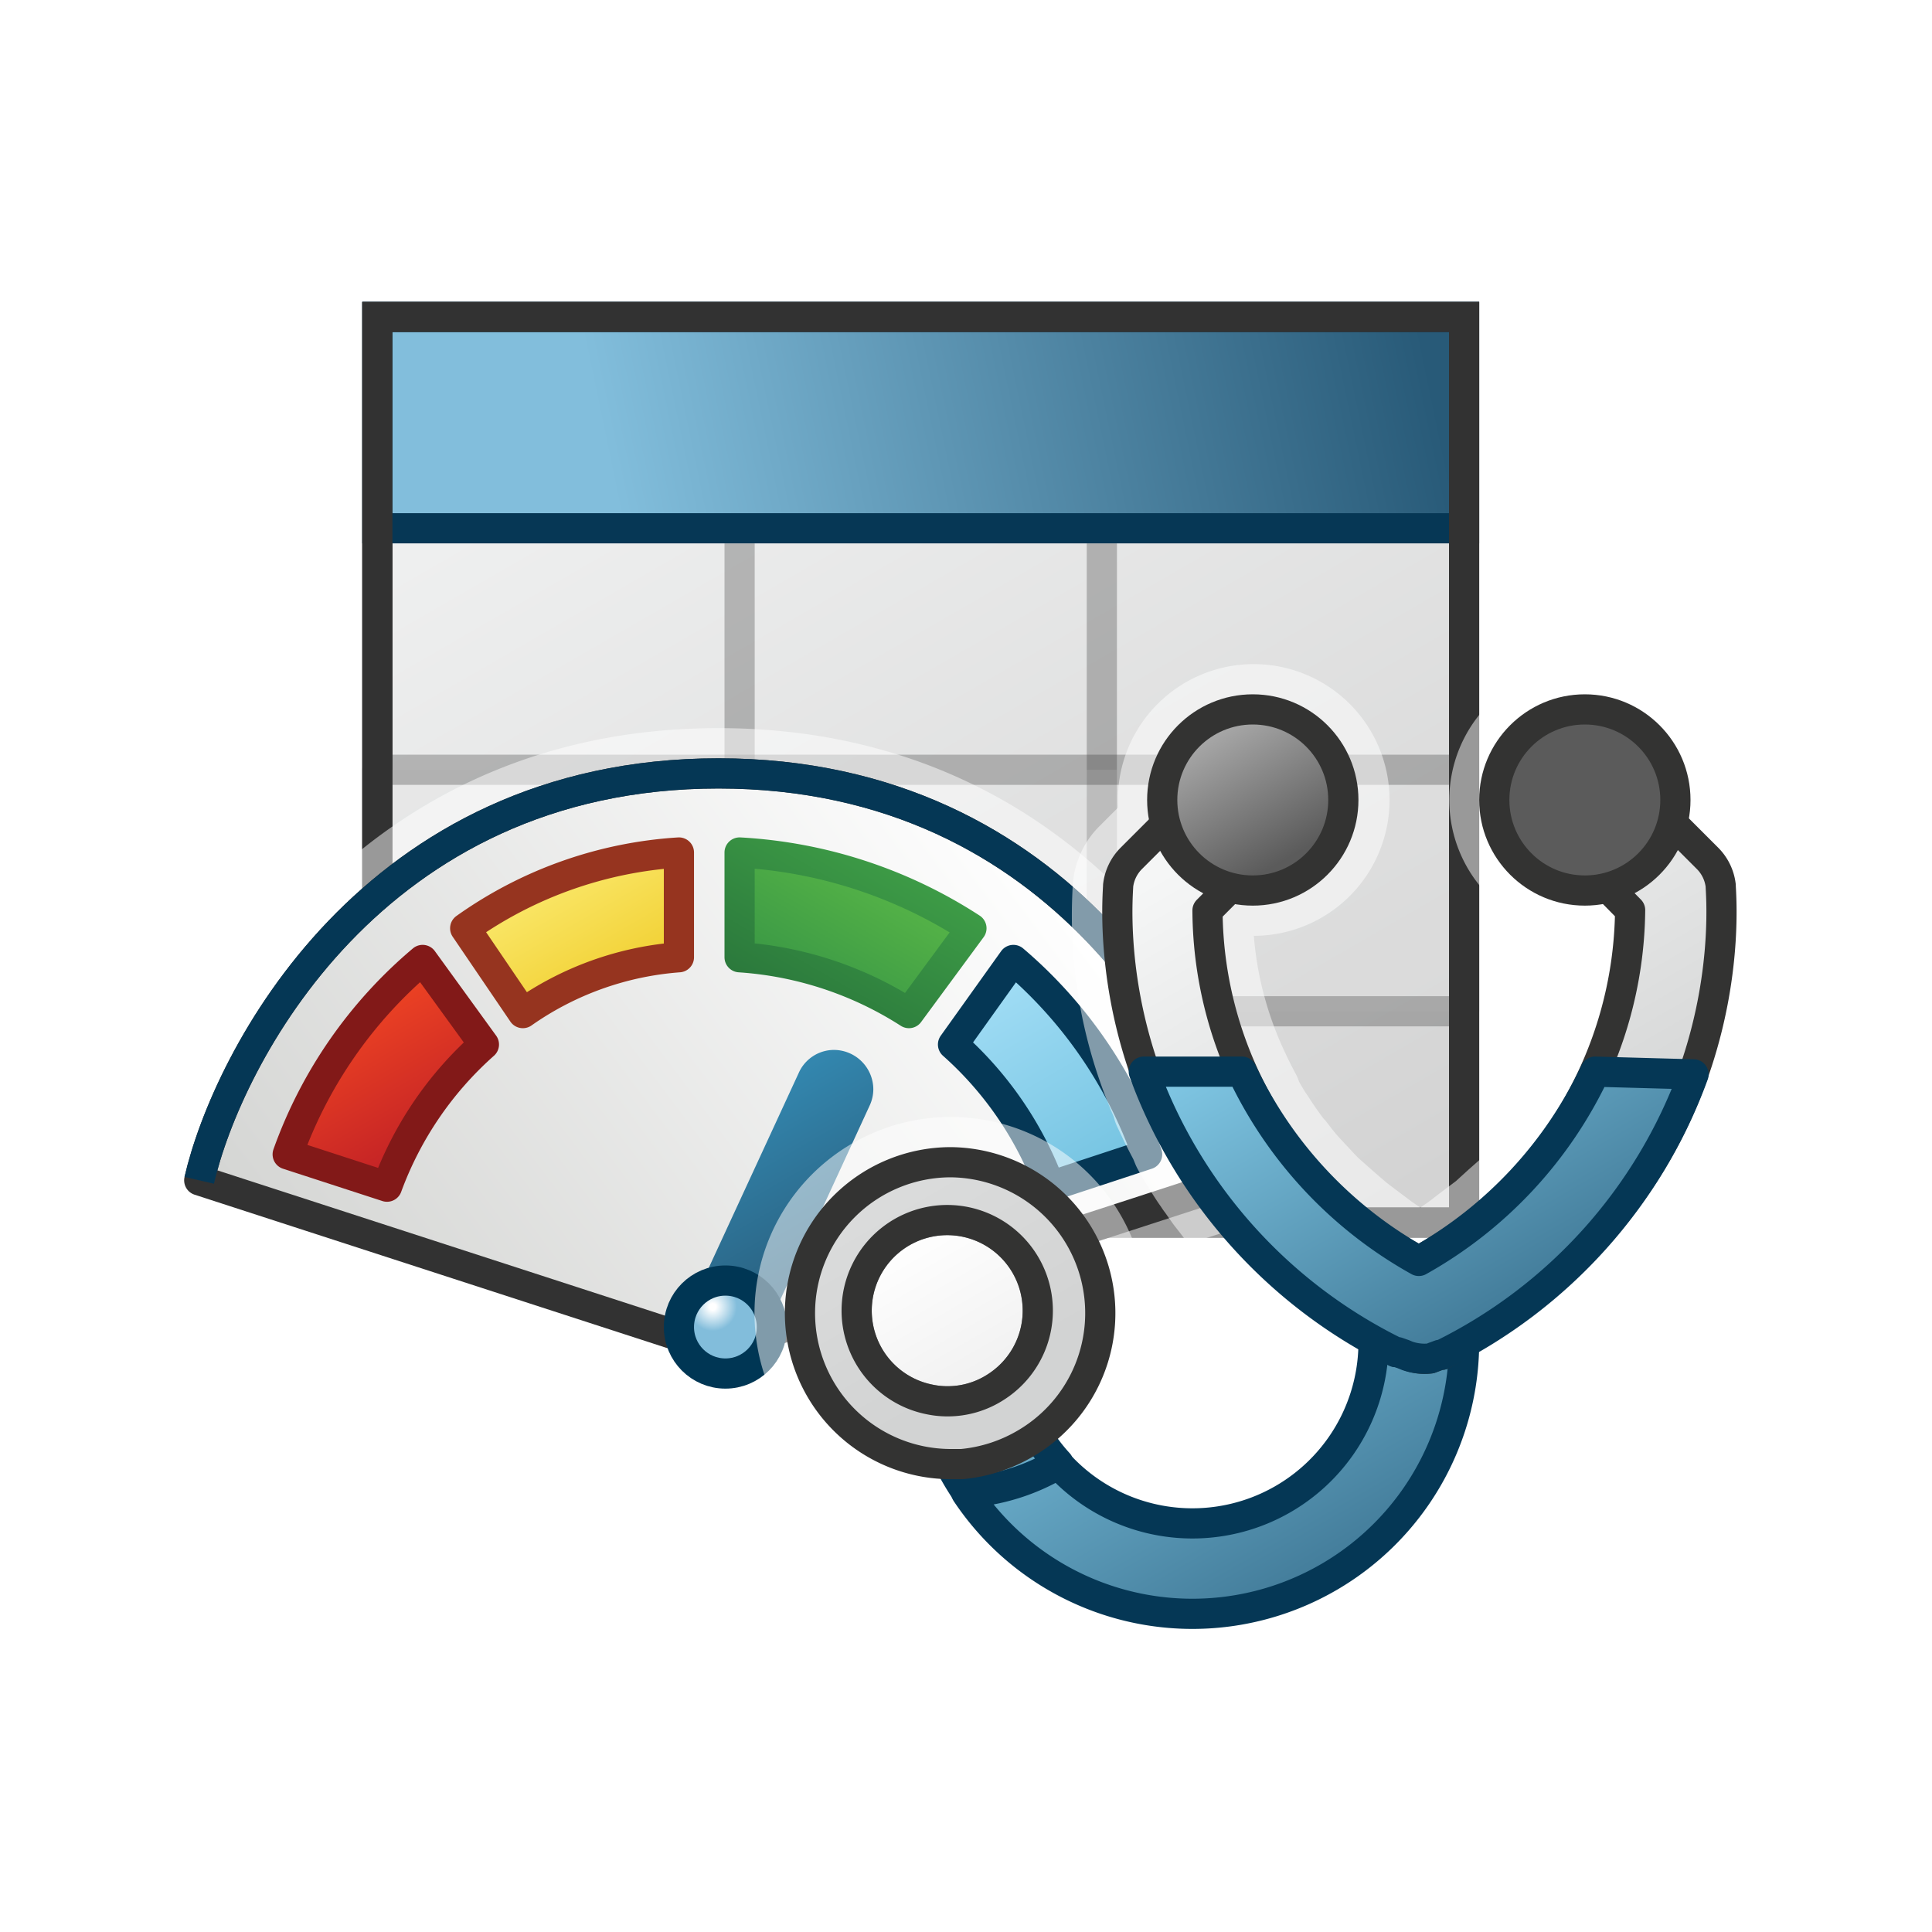 <svg xmlns="http://www.w3.org/2000/svg" xmlns:xlink="http://www.w3.org/1999/xlink" viewBox="0 0 64 64"><defs><style>.cls-1{fill:url(#linear-gradient);}.cls-2{fill:#323232;}.cls-3,.cls-4,.cls-7{stroke:#323232;}.Blue-TOP-6,.De-emphasized-WHITE-for-Vector-Highlights,.GREEN-Ok-\/-Validation,.Medium-Grey,.RED-Error-2,.SINGLE-White-Item,.White-TOP,.YELLOW-Warning,.cls-11,.cls-12,.cls-13,.cls-14,.cls-3,.cls-4,.cls-7,.cls-8{stroke-linejoin:round;}.cls-3,.cls-4{opacity:0.3;}.cls-3{fill:url(#linear-gradient-2);}.cls-4{fill:#e1e1e1;}.cls-5{fill:url(#Dark_BLUE_gradient_LEFT);}.cls-6{fill:#063755;}.De-emphasized-WHITE-for-Vector-Highlights{fill:#fff;stroke:#fff;stroke-width:3px;opacity:0.5;}.cls-7{fill:url(#linear-gradient-3);}.cls-8{fill:none;}.Blue-TOP-6,.cls-11,.cls-12,.cls-13,.cls-8{stroke:#053755;}.RED-Error-2{stroke:#821918;fill:url(#linear-gradient-4);}.YELLOW-Warning{stroke:#96341f;fill:url(#linear-gradient-5);}.GREEN-Ok-\/-Validation{fill:url(#linear-gradient-6);stroke:url(#linear-gradient-7);}.Blue-TOP-6{fill:url(#linear-gradient-8);}.cls-9{fill:url(#linear-gradient-9);}.cls-10{stroke:#003654;stroke-miterlimit:10;fill:url(#radial-gradient);}.Medium-Grey,.SINGLE-White-Item,.cls-11,.cls-12,.cls-13,.cls-14{stroke-linecap:round;}.cls-11{fill:url(#linear-gradient-10);}.Medium-Grey,.SINGLE-White-Item,.cls-14{stroke:#333332;}.SINGLE-White-Item{fill:url(#linear-gradient-11);}.Medium-Grey{fill:url(#linear-gradient-12);}.cls-12{fill:url(#linear-gradient-14);}.cls-13{fill:url(#linear-gradient-15);}.White-TOP{stroke:#787878;fill:url(#linear-gradient-16);}.cls-14{fill:url(#linear-gradient-17);}</style><linearGradient id="linear-gradient" x1="19.5" y1="6.46" x2="41.5" y2="44.54" gradientUnits="userSpaceOnUse"><stop offset="0" stop-color="#f4f5f5"/><stop offset="0.99" stop-color="#d2d2d2"/></linearGradient><linearGradient id="linear-gradient-2" x1="24.5" y1="28" x2="36.5" y2="28" xlink:href="#linear-gradient"/><linearGradient id="Dark_BLUE_gradient_LEFT" x1="20.28" y1="16.12" x2="47" y2="10.57" gradientUnits="userSpaceOnUse"><stop offset="0" stop-color="#82bedc"/><stop offset="1" stop-color="#285a78"/></linearGradient><linearGradient id="linear-gradient-3" x1="34.7" y1="28.4" x2="11.57" y2="45.73" gradientUnits="userSpaceOnUse"><stop offset="0" stop-color="#fff"/><stop offset="1" stop-color="#d4d5d3"/></linearGradient><linearGradient id="linear-gradient-4" x1="11.12" y1="33.49" x2="14.07" y2="38.61" gradientUnits="userSpaceOnUse"><stop offset="0" stop-color="#ef4423"/><stop offset="1" stop-color="#c02026"/></linearGradient><linearGradient id="linear-gradient-5" x1="18.58" y1="28.85" x2="20.79" y2="32.69" gradientUnits="userSpaceOnUse"><stop offset="0" stop-color="#fae769"/><stop offset="1" stop-color="#f1cf30"/></linearGradient><linearGradient id="linear-gradient-6" x1="26.43" y1="32.82" x2="28.77" y2="28.75" gradientUnits="userSpaceOnUse"><stop offset="0" stop-color="#399745"/><stop offset="1" stop-color="#56b447"/></linearGradient><linearGradient id="linear-gradient-7" x1="26.18" y1="33.25" x2="29.02" y2="28.32" gradientUnits="userSpaceOnUse"><stop offset="0" stop-color="#2b793c"/><stop offset="1" stop-color="#3d9b46"/></linearGradient><linearGradient id="linear-gradient-8" x1="32.59" y1="32.37" x2="36.5" y2="39.13" gradientUnits="userSpaceOnUse"><stop offset="0" stop-color="#a3def6"/><stop offset="1" stop-color="#74c3e1"/></linearGradient><linearGradient id="linear-gradient-9" x1="23.99" y1="36.68" x2="27.73" y2="43.17" gradientUnits="userSpaceOnUse"><stop offset="0" stop-color="#3387af"/><stop offset="1" stop-color="#285a78"/></linearGradient><radialGradient id="radial-gradient" cx="23.61" cy="43.29" r="1.54" gradientUnits="userSpaceOnUse"><stop offset="0.07" stop-color="#fff"/><stop offset="0.52" stop-color="#82bddb"/></radialGradient><linearGradient id="linear-gradient-10" x1="44.65" y1="54.41" x2="35.32" y2="38.24" gradientUnits="userSpaceOnUse"><stop offset="0" stop-color="#386f8d"/><stop offset="1" stop-color="#8dd7f4"/></linearGradient><linearGradient id="linear-gradient-11" x1="43.64" y1="25.98" x2="52.16" y2="40.74" gradientUnits="userSpaceOnUse"><stop offset="0" stop-color="#f5f6f6"/><stop offset="0.99" stop-color="#d2d3d3"/></linearGradient><linearGradient id="linear-gradient-12" x1="40.1" y1="24.08" x2="42.63" y2="28.45" gradientUnits="userSpaceOnUse"><stop offset="0" stop-color="#ababab"/><stop offset="1" stop-color="#5b5b5b"/></linearGradient><linearGradient id="linear-gradient-14" x1="52.09" y1="44.58" x2="43.57" y2="29.83" xlink:href="#linear-gradient-10"/><linearGradient id="linear-gradient-15" x1="38.7" y1="57.85" x2="29.36" y2="41.67" xlink:href="#linear-gradient-10"/><linearGradient id="linear-gradient-16" x1="29.91" y1="40.83" x2="32.9" y2="46.01" gradientUnits="userSpaceOnUse"><stop offset="0" stop-color="#fff"/><stop offset="1" stop-color="#f0f0f0"/></linearGradient><linearGradient id="linear-gradient-17" x1="18.29" y1="20.62" x2="32.87" y2="45.88" xlink:href="#linear-gradient-11"/></defs><g id="Layer"><g id="base_" data-name="base **"><rect class="cls-1" x="12.5" y="10.5" width="36" height="30"/><path class="cls-2" d="M48,11V40H13V11H48m1-1H12V41H49V10Z"/></g><path id="V_GRIS" data-name="V GRIS" class="cls-3" d="M36.5,18V38m-12-20V38"/><path id="V_GRIS-2" data-name="V GRIS" class="cls-4" d="M12.5,25.5v8h36v-8Z"/><g id="top_" data-name="top **"><rect class="cls-5" x="12.5" y="10.5" width="36" height="7"/><path class="cls-6" d="M48,11v6H13V11H48m1-1H12v8H49V10Z"/></g><g id="base_contour_" data-name="base contour  **"><path class="cls-2" d="M48,11V40H13V11H48m1-1H12V41H49V10Z"/></g></g><g id="Layer_4" data-name="Layer 4"><path class="De-emphasized-WHITE-for-Vector-Highlights" d="M41,39.09c-.92-4-5.7-13.47-17.2-13.47S7.52,35.1,6.6,39.1l15.51,5a1.73,1.73,0,0,0,3.38,0L41,39.1Z"/><g id="KPI"><path class="cls-7" d="M41,39.09h0L23.79,44.68,6.6,39.1c.92-4,5.7-13.48,17.2-13.48S40.08,35.09,41,39.09Z"/><path class="cls-8" d="M6.6,39.1c.92-4,5.7-13.48,17.2-13.48S40.08,35.09,41,39.09h0"/><path class="RED-Error-2" d="M14,31.8a15,15,0,0,0-4.47,6.44l3.29,1.07a11.66,11.66,0,0,1,3.21-4.71Z"/><path class="YELLOW-Warning" d="M15.41,30.75l1.91,2.81h0a10.32,10.32,0,0,1,5.17-1.85V28.24A13.67,13.67,0,0,0,15.41,30.75Z"/><path class="GREEN-Ok-/-Validation" d="M24.5,28.24v3.47a11.83,11.83,0,0,1,5.61,1.85h0l2.07-2.81A15.64,15.64,0,0,0,24.5,28.24Z"/><path class="Blue-TOP-6" d="M33.57,31.8l-2,2.8a11.72,11.72,0,0,1,3.21,4.7L38,38.24A15,15,0,0,0,33.57,31.8Z"/><path class="cls-9" d="M28.93,36.08a1.31,1.31,0,0,0-1.3-1.3,1.28,1.28,0,0,0-1.17.76l-3.55,7.69a1.29,1.29,0,0,0-.12.54,1.3,1.3,0,0,0,2.48.54l3.54-7.69A1.29,1.29,0,0,0,28.93,36.08Z"/><circle class="cls-10" cx="24.03" cy="43.96" r="1.54"/></g></g><g id="Medical_device" data-name="Medical device"><path class="De-emphasized-WHITE-for-Vector-Highlights" d="M52.66,41.12l.25-.27c.11-.11.21-.23.31-.35l.22-.25.29-.38.18-.23.29-.41c0-.06.09-.13.14-.2s.19-.29.28-.43a1.74,1.74,0,0,1,.11-.18c.09-.15.18-.3.26-.45l.09-.15c.08-.16.17-.32.25-.49l.06-.11.24-.51,0-.07c.08-.18.16-.36.23-.54v0A15.17,15.17,0,0,0,57,29.33a1.53,1.53,0,0,0-.43-.89l-1.17-1.17a3.25,3.25,0,0,0,.11-.77,3,3,0,1,0-3,3,3.25,3.25,0,0,0,.77-.11l.76.76a12.92,12.92,0,0,1-1.19,5.35q-.18.39-.39.78a.43.43,0,0,0,0,.07c-.13.24-.27.48-.43.72a1.3,1.3,0,0,1-.1.15q-.21.33-.45.66l-.18.23-.47.57-.29.31-.47.5-.43.38-.45.41-.61.46-.39.3c-.36.25-.74.49-1.14.73-.4-.24-.78-.48-1.14-.73l-.4-.3c-.21-.16-.42-.31-.61-.47l-.46-.4L44,39.48c-.17-.16-.32-.33-.47-.49l-.29-.31c-.17-.19-.32-.38-.47-.58a2.11,2.11,0,0,1-.19-.23c-.16-.22-.31-.43-.45-.65l-.1-.15c-.16-.24-.3-.49-.43-.73l0-.06q-.21-.39-.39-.78h0A12.58,12.58,0,0,1,40,30.16l.76-.77a3.25,3.25,0,0,0,.77.11,3,3,0,1,0-3-3,3.25,3.25,0,0,0,.11.77l-1.17,1.17a1.53,1.53,0,0,0-.43.89,15.17,15.17,0,0,0,1.09,6.73v0c.07.18.15.36.23.54l0,.07.24.51.06.11c.08.17.17.33.25.49L39,38c.08.15.17.3.26.45a1.74,1.74,0,0,1,.11.18c.09.14.18.29.28.43s.09.14.14.2l.29.41.18.23.29.38.22.25c.1.12.2.24.31.35l.25.27.32.33.29.29.33.3.34.3.33.29.4.3c.11.09.22.18.34.26s.3.22.45.32a4,4,0,0,0,.34.23l.55.36.29.18.19.1s0,.08,0,.12a6,6,0,0,1-10.44,4,6.31,6.31,0,0,1-.69-.94,5,5,0,1,0-2.92.91,8.57,8.57,0,0,0,.56,1,9,9,0,0,0,16.49-5s0-.08,0-.12l.19-.1L49,44.1l.55-.36a4,4,0,0,0,.34-.23c.15-.1.31-.21.45-.32s.23-.17.34-.26l.4-.3.33-.29.34-.3.33-.3.29-.29Zm-24.23,2.3A3,3,0,1,1,33,45.94a2.93,2.93,0,0,1-1.61.48,2.88,2.88,0,0,1-.59-.06A3,3,0,0,1,28.43,43.42Z"/><path class="cls-11" d="M47,43a1.5,1.5,0,0,0-1.5,1.5,6,6,0,0,1-10.44,4,6.91,6.91,0,0,1-3.05.95,9,9,0,0,0,16.49-5A1.5,1.5,0,0,0,47,43Z"/><path class="SINGLE-White-Item" d="M57,29.33a1.53,1.53,0,0,0-.43-.89l-3-3a1.5,1.5,0,0,0-2.12,2.12L54,30.15a13.36,13.36,0,0,1-7,11.62,13.24,13.24,0,0,1-7-11.61l2.59-2.6a1.5,1.5,0,0,0-2.12-2.12l-3,3a1.53,1.53,0,0,0-.43.89c0,.41-1,10,9.22,15.46h0l.06,0,.2.07.12.05A1.65,1.65,0,0,0,47,45h0a1.65,1.65,0,0,0,.38,0l.13-.05.19-.07.06,0h0C58,39.37,57,29.74,57,29.33Z"/><circle class="Medium-Grey" cx="41.5" cy="26.5" r="3"/><circle class="Medium-Grey" cx="52.5" cy="26.5" r="3"/><path class="cls-12" d="M52.84,35.5A14,14,0,0,1,47,41.77a14,14,0,0,1-5.86-6.27H37.89a16.73,16.73,0,0,0,8.34,9.29h0l.06,0,.2.07.12.05A1.65,1.65,0,0,0,47,45h0a1.65,1.65,0,0,0,.38,0l.13-.05.19-.07.06,0h0a16.73,16.73,0,0,0,8.34-9.29Z"/><path class="cls-13" d="M33.66,45.86a4,4,0,0,1-2.16.64,4.15,4.15,0,0,1-.79-.08,8.83,8.83,0,0,0,1.3,3,6.91,6.91,0,0,0,3.05-.95A6,6,0,0,1,33.66,45.86Z"/><path class="White-TOP" d="M33,45.94a2.93,2.93,0,0,1-1.61.48,2.88,2.88,0,0,1-.59-.06,3,3,0,1,1,2.2-.42Z"/><path class="cls-14" d="M31.5,38.5a5,5,0,0,0,0,10l.36,0A5.07,5.07,0,0,0,34,47.8a5,5,0,0,0-2.54-9.3ZM33,45.94a2.93,2.93,0,0,1-1.61.48,2.88,2.88,0,0,1-.59-.06,3,3,0,1,1,2.2-.42Z"/></g></svg>